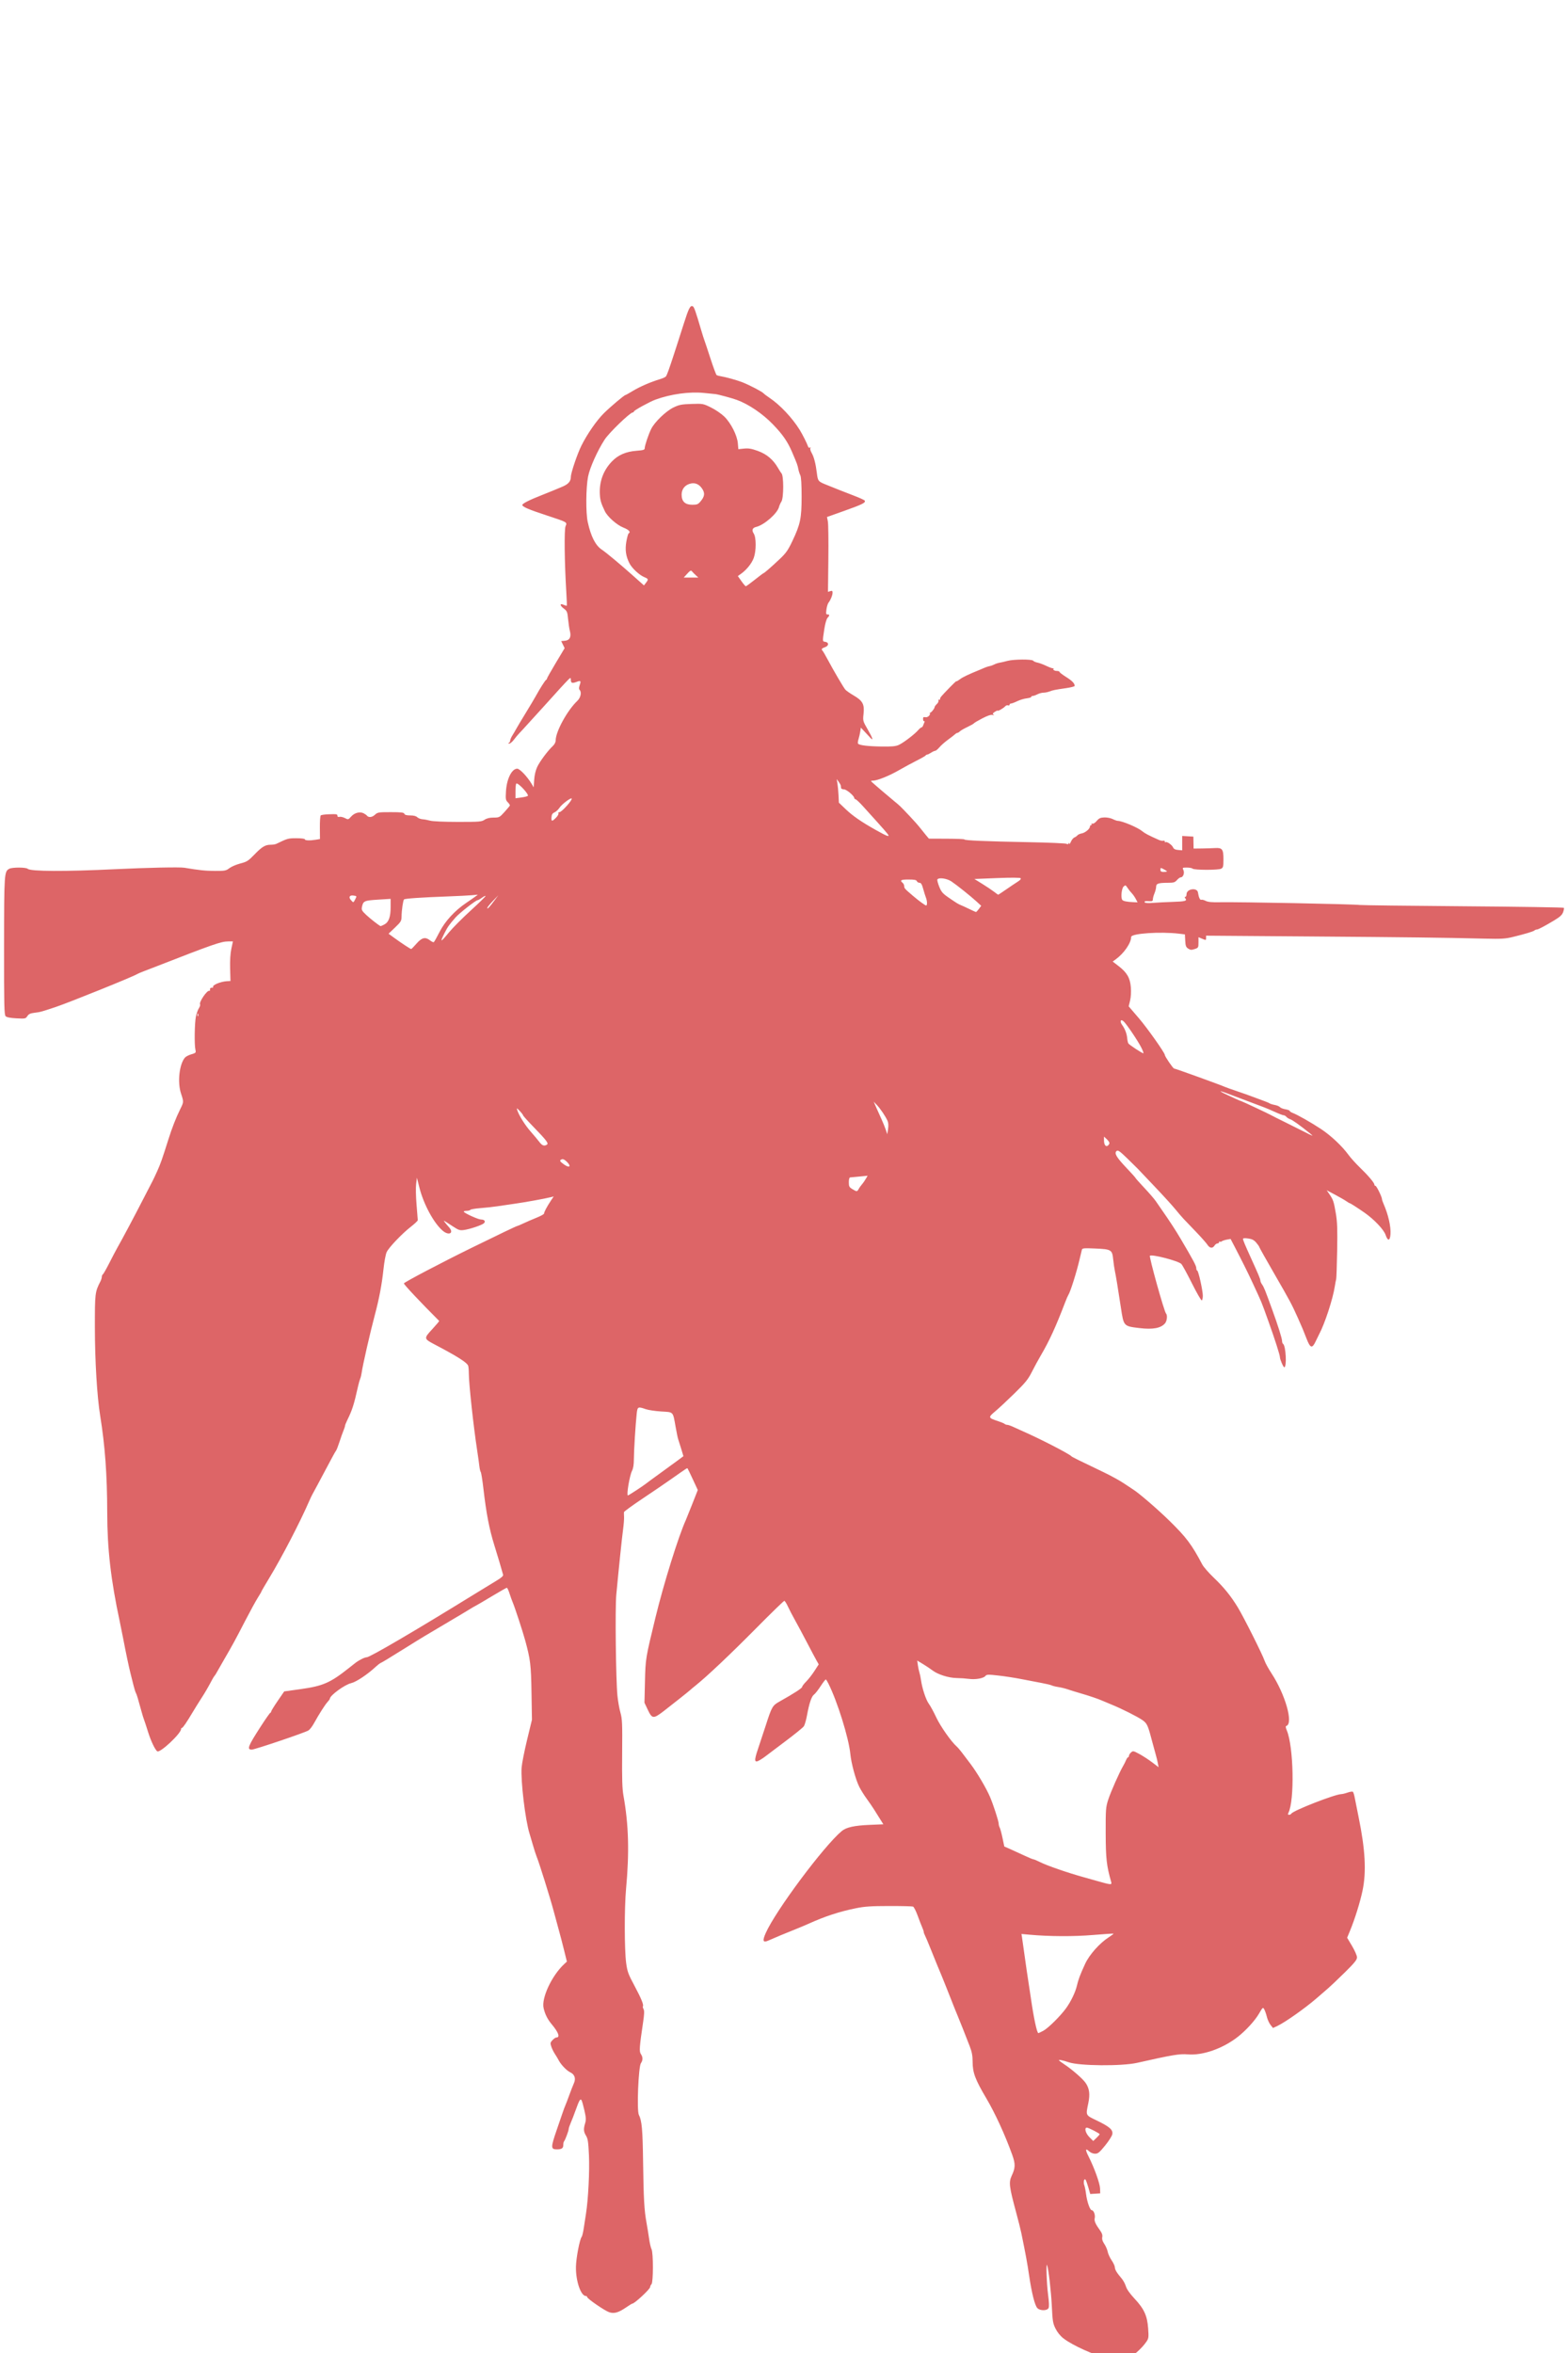 <?xml version="1.0" encoding="UTF-8"?>
<svg version="1.1" viewBox="0 0 1600 2400" xml:space="preserve" xmlns="http://www.w3.org/2000/svg"><path d="m1129.3 2405c-11.936-2.411-34.741-12.666-43.99-19.782-3.312-2.548-6.303-6.197-8.206-10.014-2.709-5.433-3.073-7.647-3.825-23.267-0.715-14.845-3.424-38.122-4.847-41.638-1.157-2.859-0.428 19.064 0.991 29.816 1.078 8.168 1.242 12.75 0.506 14.126-1.518 2.836-8.859 2.782-11.452-0.084-2.582-2.853-5.687-15.211-8.376-33.333-1.973-13.296-3.33-20.68-7.944-43.21-0.686-3.352-3.001-12.575-5.143-20.497-7.274-26.902-7.803-31.233-4.638-37.958 3.785-8.041 3.877-11.927 0.502-21.318-7.3-20.313-17.406-42.33-26.444-57.614-11.37-19.226-13.965-26.172-13.965-37.382-6e-4 -5.968-0.736-9.938-2.874-15.511-4.034-10.514-11.451-29.221-12.635-31.866-0.931-2.08-2.3-5.511-11.054-27.699-3.255-8.252-6.103-15.212-9.519-23.267-0.775-1.828-3.699-9.057-6.497-16.065-2.798-7.008-5.581-13.607-6.184-14.665-0.603-1.058-1.096-2.479-1.096-3.156 0-0.678-0.706-2.804-1.57-4.724s-2.966-7.344-4.673-12.052c-1.707-4.708-3.818-8.835-4.692-9.17s-11.859-0.596-24.411-0.58c-18.356 0.025-24.957 0.463-33.73 2.245-17.061 3.465-31.592 8.21-48.368 15.797-3.352 1.516-9.335 4.033-13.296 5.595-8.745 3.448-22.475 9.169-27.537 11.475-5.842 2.661-6.621 0.647-2.943-7.612 10.189-22.886 59.049-88.423 77.429-103.86 4.662-3.915 12.769-5.733 28.553-6.402l14.01-0.594-2.931-4.657c-1.612-2.561-4.426-7.054-6.254-9.983-1.828-2.929-5.38-8.124-7.894-11.543-2.513-3.419-5.89-8.839-7.503-12.045-3.647-7.247-8.19-23.954-9.11-33.504-1.556-16.164-13.234-53.634-22.387-71.832-1.021-2.031-2.168-3.891-2.548-4.133s-2.773 2.78-5.319 6.716c-2.546 3.936-5.601 7.838-6.79 8.671-2.517 1.763-4.912 8.83-7.16 21.127-0.879 4.809-2.317 9.841-3.196 11.182-0.879 1.341-9.739 8.516-19.69 15.944-9.951 7.428-18.878 14.158-19.837 14.954-0.959 0.796-3.322 2.38-5.252 3.52-5.869 3.467-6.287 1.192-2.061-11.219 2.059-6.047 5.588-16.728 7.843-23.736 6.216-19.321 6.965-20.64 13.956-24.558 14.773-8.281 23.267-13.761 23.267-15.012 0-0.743 1.856-3.207 4.124-5.475 2.268-2.268 6.074-7.142 8.458-10.829l4.334-6.705-2.206-3.888c-1.213-2.138-5.586-10.37-9.717-18.292s-9.607-18.143-12.167-22.713c-2.56-4.57-5.858-10.907-7.327-14.081-1.47-3.174-3.13-5.792-3.69-5.817-0.56-0.026-13.523 12.582-28.807 28.015-26.191 26.448-49.702 48.69-61.391 58.08-2.847 2.287-5.425 4.442-5.73 4.79-0.625 0.713-20.286 16.341-27.283 21.687-10.401 7.947-11.708 7.835-16.056-1.368l-3.45-7.302 0.521-21.782c0.555-23.187 0.591-23.405 10.688-64.993 8.421-34.686 23.493-83.023 31.091-99.716 0.555-1.219 3.51-8.569 6.566-16.334l5.558-14.118-5.018-10.811c-2.76-5.946-5.21-11.004-5.445-11.239-0.472-0.472-0.751-0.289-16.562 10.834-6.094 4.287-19.431 13.371-29.638 20.187-10.207 6.815-18.609 12.941-18.671 13.612-0.062 0.671-0.019 2.898 0.096 4.949 0.114 2.05-0.34 7.784-1.011 12.742-1.142 8.445-4.302 38.866-6.921 66.628-1.285 13.622-0.438 86.771 1.194 103.04 0.55 5.484 1.921 13.212 3.046 17.174 1.823 6.419 2.013 10.91 1.745 41.334-0.231 26.216 0.076 36.238 1.324 43.21 5.345 29.862 6.116 57.722 2.641 95.499-1.751 19.039-1.682 61.861 0.122 75.246 1.185 8.794 2.113 11.335 8.469 23.184 6.817 12.711 9.754 19.904 8.597 21.06-0.294 0.294 9e-3 1.549 0.673 2.789 0.89 1.663 0.782 5.109-0.411 13.113-3.805 25.528-4.131 30.154-2.314 32.748 2.146 3.064 2.161 6.316 0.042 9.341-2.548 3.638-4.334 48.338-2.104 52.65 3.066 5.93 3.879 14.94 4.327 47.966 0.51 37.575 1.171 49.346 3.484 62.046 0.888 4.875 2.101 12.354 2.695 16.619 0.594 4.266 1.688 8.952 2.429 10.415 1.892 3.73 1.861 33.831-0.036 35.73-0.762 0.762-1.385 2.068-1.385 2.901 0 2.056-15.935 16.877-18.145 16.877-0.409 0-3.224 1.706-6.256 3.792-7.847 5.398-12.283 6.678-17.35 5.005-4.569-1.508-22.511-13.861-22.511-15.499 0-0.579-0.566-1.054-1.258-1.054-5.23 0-10.481-15.428-10.181-29.915 0.188-9.051 3.822-27.966 5.842-30.402 0.535-0.646 1.497-4.664 2.138-8.93 0.64-4.266 1.673-10.997 2.296-14.958 2.279-14.505 3.723-43.193 2.988-59.371-0.613-13.483-1.122-16.916-2.945-19.867-2.523-4.083-2.726-6.846-0.941-12.806 1.03-3.438 0.889-5.867-0.761-13.14-1.114-4.907-2.43-9.549-2.926-10.314-1.243-1.921-2.38 0.011-6.038 10.242-1.634 4.57-3.889 10.401-5.01 12.958-1.122 2.556-2.04 5.299-2.041 6.094-8.3e-4 1.794-3.674 11.584-4.749 12.659-0.434 0.434-0.79 2.149-0.79 3.81 0 3.251-1.664 4.366-6.517 4.366-6.35 0-6.362-1.902-0.131-19.943 2-5.789 4.563-13.268 5.696-16.619 1.133-3.352 2.519-7.091 3.079-8.31 0.56-1.219 2.369-5.955 4.02-10.526 1.651-4.57 3.765-9.978 4.697-12.017 2.193-4.795 0.796-9.034-3.669-11.135-3.661-1.722-9.514-7.779-11.791-12.2-0.814-1.58-2.57-4.518-3.904-6.528-1.334-2.01-3.005-5.414-3.715-7.563-1.16-3.515-1.036-4.178 1.233-6.593 1.388-1.477 3.154-2.686 3.926-2.686 4.057 0 2.275-5.129-4.653-13.387-4.325-5.155-6.819-10.1-8.337-16.528-2.407-10.195 8.323-33.181 20.957-44.896l2.798-2.595-2.963-11.986c-1.629-6.593-3.879-15.227-5-19.188-1.121-3.961-3.625-13.185-5.566-20.497-3.533-13.314-14.744-49.148-17.332-55.398-0.757-1.828-2.446-7.063-3.754-11.634-1.308-4.57-2.876-9.879-3.486-11.797-4.31-13.558-9.156-53.988-8.09-67.494 0.333-4.226 2.84-16.907 5.569-28.18l4.963-20.497-0.454-27.699c-0.465-28.372-1.095-33.587-6.425-53.182-2.443-8.982-10.613-33.905-12.712-38.779-0.787-1.828-2.263-5.941-3.28-9.141-1.017-3.199-2.252-5.817-2.744-5.817-0.493 0-7.308 3.865-15.145 8.589-7.837 4.724-15.496 9.216-17.019 9.983-1.523 0.767-4.107 2.262-5.741 3.322-1.634 1.06-11.005 6.664-20.826 12.453-24.978 14.725-27.489 16.241-44.59 26.924-16.899 10.557-23.664 14.662-25.256 15.325-0.925 0.385-3.235 2.151-5.134 3.925-8.368 7.817-19.984 15.563-25.136 16.763-6.685 1.556-21.756 12.592-21.779 15.949-3e-3 0.425-1.138 1.996-2.522 3.49-2.292 2.473-8.814 12.69-13.004 20.371-2.373 4.351-4.746 7.494-6.41 8.49-3.898 2.335-54.704 19.503-57.715 19.503-5.25 0-3.889-3.467 9.435-24.042 4.657-7.191 8.898-13.24 9.424-13.444 0.526-0.203 0.957-0.85 0.957-1.438 0-0.588 2.989-5.426 6.643-10.752l6.643-9.683 16.914-2.368c22.553-3.158 30.025-6.402 48.598-21.102 3.279-2.595 6.46-5.104 7.069-5.575 3.799-2.939 9.479-5.772 11.569-5.772 3.271 0 49.333-26.976 110.31-64.599 8.531-5.264 18.628-11.434 22.438-13.712 4.647-2.778 6.775-4.703 6.467-5.848-1.534-5.699-5.766-19.946-8.902-29.961-5.205-16.627-8.271-32.508-11.23-58.168-0.984-8.531-2.184-16.01-2.669-16.62-0.484-0.609-1.127-3.352-1.43-6.094-0.302-2.742-1.316-9.972-2.253-16.066-3.749-24.388-8.45-67.733-8.491-78.298-0.013-3.454-0.323-7.057-0.687-8.007-1.286-3.352-10.854-9.424-34.15-21.673-11.2-5.889-11.242-6.154-2.483-15.614 4.086-4.413 7.259-8.194 7.051-8.402-19.35-19.35-36.283-37.376-35.975-38.299 0.425-1.275 38.767-21.415 68.99-36.239 28.201-13.832 45.832-22.263 46.556-22.263 0.368 0 3.256-1.223 6.418-2.718 3.162-1.495 9.217-4.112 13.456-5.817 4.239-1.704 7.658-3.597 7.598-4.207-0.131-1.309 2.96-7.143 6.975-13.166l2.868-4.303-3.156 0.814c-5.696 1.469-26.214 5.181-36.949 6.685-5.789 0.811-13.766 1.974-17.727 2.586-3.961 0.612-11.562 1.446-16.892 1.854s-9.971 1.196-10.314 1.751c-0.343 0.555-2.119 1.009-3.947 1.009-1.828 0-3.064 0.421-2.746 0.936 1.094 1.77 14.785 7.928 17.627 7.928 3.472 0 4.884 1.923 2.83 3.853-1.987 1.867-14.308 6.016-20.31 6.838-4.18 0.573-5.482 0.152-11.248-3.637-10.376-6.818-10.098-6.676-8.238-4.204 0.884 1.174 2.818 3.477 4.299 5.116 5.295 5.863-0.105 8.844-6.41 3.538-9.081-7.641-19.522-26.893-23.832-43.94l-2.581-10.211-0.809 6.475c-0.445 3.561-0.245 13.032 0.444 21.046 0.689 8.014 1.251 15.121 1.249 15.793-2e-3 0.672-3.119 3.642-6.928 6.6-9.028 7.013-22.464 21.061-24.802 25.933-1.027 2.14-2.486 9.988-3.297 17.727-1.581 15.108-4.432 30.14-8.832 46.572-4.687 17.504-12.454 51.57-13.389 58.722-0.279 2.133-0.945 4.875-1.482 6.094-0.536 1.219-1.529 4.709-2.206 7.756-4.154 18.682-5.908 24.189-11.012 34.57-1.259 2.56-2.289 5.161-2.289 5.779 0 0.618-0.693 2.761-1.539 4.762-0.846 2.001-2.668 7.128-4.047 11.394-1.379 4.266-2.945 8.322-3.478 9.015-0.534 0.693-2.123 3.435-3.531 6.094-1.409 2.659-4.44 8.324-6.736 12.59-2.296 4.266-6.148 11.495-8.56 16.065-2.412 4.57-4.838 9.058-5.392 9.972-0.554 0.914-2.091 4.155-3.415 7.202-9.277 21.347-27.69 56.805-40.409 77.817-4.513 7.455-8.205 13.802-8.205 14.105s-1.674 3.177-3.72 6.388c-2.046 3.211-7.846 13.816-12.888 23.566-10.382 20.076-12.921 24.741-21.108 38.778-3.198 5.484-6.616 11.467-7.594 13.295-0.978 1.828-2.076 3.573-2.439 3.878-0.363 0.305-1.36 1.861-2.216 3.457-4.966 9.261-7.339 13.344-11.513 19.811-2.557 3.961-6.282 9.944-8.279 13.296-6.566 11.022-10.376 16.619-11.311 16.619-0.507 0-0.921 0.528-0.921 1.173 0 4.524-21.328 24.531-24.235 22.734-2.228-1.377-6.58-10.518-9.536-20.03-1.704-5.484-3.51-10.969-4.012-12.188-0.502-1.219-1.725-5.207-2.717-8.864-3.448-12.711-4.809-17.196-5.613-18.497-0.445-0.719-1.505-4.081-2.357-7.471-0.852-3.39-2.299-9.155-3.216-12.811-1.715-6.838-4.766-21.383-7.552-36.009-0.871-4.57-2.383-12.049-3.361-16.619-9.063-42.35-12.689-73.844-12.755-110.8-0.07-38.772-2.21-68.188-7.214-99.162-3.172-19.636-5.342-55.835-5.38-89.745-0.039-35.025 0.118-36.338 5.633-47.088 0.782-1.524 1.424-3.613 1.428-4.644 3e-3 -1.03 0.48-2.166 1.059-2.524 0.578-0.357 3.574-5.613 6.656-11.679 3.082-6.066 6.671-12.908 7.975-15.204 5.527-9.729 16.931-31.161 26.754-50.278 4.575-8.904 8.828-17.13 9.451-18.281 0.623-1.151 2.712-5.583 4.643-9.849 3.377-7.46 5.027-12.148 11.509-32.685 3.636-11.52 7.629-21.723 11.86-30.306 3.816-7.74 3.8-7.448 0.884-16.361-3.779-11.553-1.676-30.028 4.168-36.609 0.899-1.013 3.809-2.483 6.466-3.268 4.622-1.365 4.798-1.573 4.072-4.806-1.142-5.086-0.816-26.966 0.499-33.496 0.636-3.157 2.005-7.035 3.042-8.618 1.037-1.583 1.595-3.348 1.24-3.922-1.385-2.241 7.41-15.091 9.461-13.823 0.447 0.277 0.745-0.364 0.661-1.424-0.095-1.2 0.575-1.87 1.775-1.775 1.06 0.083 1.689-0.234 1.397-0.705-1.202-1.944 7.643-5.654 14.282-5.99l3.445-0.174-0.353-12.707c-0.227-8.195 0.216-15.362 1.25-20.185l1.602-7.479h-4.816c-7.17 0-15.247 2.813-74.686 26.005-2.133 0.832-6.869 2.653-10.526 4.046s-7.146 2.875-7.756 3.294c-3.372 2.315-69.521 29.021-83.097 33.549-14.823 4.943-15.715 5.187-21.496 5.871-4.31 0.51-6.005 1.293-7.395 3.414-1.733 2.645-2.168 2.733-11.149 2.261-6.304-0.331-9.889-1.033-11.014-2.158-1.451-1.451-1.659-10.76-1.599-71.748 0.073-74.638 0.158-75.874 5.398-78.678 2.974-1.591 17.108-1.54 18.716 0.068 2.727 2.727 38.203 2.883 89.477 0.395 32.255-1.565 65.665-2.268 70.355-1.48 15.27 2.565 21.461 3.206 31.34 3.241 10.069 0.036 11.224-0.186 14.672-2.816 2.058-1.57 7.081-3.72 11.161-4.777 6.642-1.721 8.127-2.655 14.178-8.924 7.825-8.106 11.215-10.171 16.691-10.171 2.171 0 4.814-0.42 5.872-0.933 11.44-5.549 12.054-5.721 20.482-5.718 4.984 2e-3 8.587 0.468 8.587 1.111 0 1.244 5.125 1.427 11.312 0.404l4.11-0.679-0.095-11.578c-0.052-6.368 0.342-11.996 0.876-12.507 0.534-0.511 3.962-1.032 7.619-1.159 8.88-0.306 9.418-0.215 9.418 1.593 0 0.981 0.774 1.356 2.087 1.013 1.148-0.3 3.63 0.253 5.517 1.228 3.365 1.74 3.486 1.711 6.389-1.548 3.432-3.852 8.982-5.285 12.759-3.295 1.435 0.756 2.859 1.732 3.164 2.168 1.634 2.338 5.337 2.088 8.186-0.553 2.865-2.655 3.636-2.787 16.281-2.787 10.776 0 13.393 0.313 13.911 1.662 0.445 1.159 2.253 1.662 5.98 1.662 3.489 0 5.977 0.635 7.172 1.83 1.006 1.006 3.41 1.943 5.342 2.081 1.932 0.138 5.507 0.799 7.944 1.468 2.569 0.705 14.446 1.225 28.253 1.236 21.933 0.018 24.085-0.155 27.145-2.182 2.271-1.504 5.2-2.204 9.248-2.209 5.721-6e-3 6.101-0.203 11.08-5.705 2.835-3.134 5.311-6.094 5.501-6.579 0.19-0.484-0.748-1.975-2.086-3.312-2.217-2.217-2.382-3.232-1.868-11.479 0.78-12.508 5.946-22.79 11.449-22.79 2.589 0 10.182 7.958 14.612 15.315l2.216 3.681 0.474-7.559c0.295-4.709 1.442-9.647 3.041-13.099 2.617-5.646 10.828-16.674 16.024-21.521 1.71-1.596 2.879-3.887 2.879-5.643 0-9.018 11.762-30.521 22.07-40.351 3.513-3.349 4.644-8.921 2.29-11.275-0.758-0.758-0.716-2.287 0.128-4.71 1.528-4.383 1.057-4.973-2.802-3.505-4.836 1.839-6.173 1.427-6.199-1.908-0.023-2.936-0.235-2.822-5.817 3.095-3.186 3.378-7.747 8.364-10.134 11.08s-7.373 8.229-11.08 12.252c-3.706 4.023-10.478 11.464-15.048 16.537-4.57 5.073-9.336 10.257-10.59 11.522-1.254 1.264-3.682 4.168-5.394 6.454-1.713 2.285-3.927 4.115-4.921 4.067-1.149-0.056-1.303-0.291-0.422-0.646 0.762-0.307 1.421-1.39 1.466-2.405 0.044-1.016 1.028-3.342 2.185-5.17 1.157-1.828 3.062-5.069 4.233-7.202 1.171-2.133 5.495-9.362 9.609-16.065 4.114-6.703 8.712-14.431 10.218-17.173 4.208-7.662 9.548-16.024 10.494-16.435 0.468-0.203 0.851-0.787 0.851-1.297 0-0.51 4.053-7.694 9.007-15.964l9.007-15.036-1.757-3.61-1.757-3.61 3.884-0.347c4.832-0.432 6.556-3.909 4.962-10.01-0.582-2.226-1.399-7.651-1.816-12.055-0.703-7.417-1.036-8.22-4.517-10.875-4.196-3.2-4.062-5.553 0.206-3.608 1.504 0.685 2.864 1.04 3.022 0.789 0.158-0.251-0.095-6.689-0.561-14.306-1.814-29.607-2.197-63.209-0.76-66.679 1.771-4.275 2.264-3.988-18.803-10.931-18.603-6.13-24.663-8.68-25.299-10.643-0.45-1.389 7.022-5.201 20.489-10.455 4.715-1.839 9.569-3.793 10.788-4.342s5.207-2.213 8.864-3.698c6.782-2.755 9.37-5.619 9.401-10.406 0.027-4.043 6.63-23.51 10.811-31.867 5.959-11.914 15.502-25.65 22.928-33.003 6.63-6.565 20.805-18.517 21.962-18.517 0.327 0 3.762-1.917 7.633-4.259 7.218-4.368 18.417-9.201 27.725-11.965 2.89-0.858 5.638-2.171 6.108-2.917 1.014-1.611 3.713-9.123 7.652-21.299 1.577-4.875 3.517-10.858 4.311-13.296 0.794-2.438 3.542-11.012 6.107-19.054 5.016-15.728 6.555-18.763 9.031-17.813 1.455 0.558 2.904 4.636 8.965 25.234 1.165 3.961 2.512 8.199 2.993 9.418 0.48 1.219 3.269 9.592 6.197 18.607 2.928 9.015 5.767 16.666 6.31 17.001 0.543 0.335 2.08 0.788 3.416 1.007 5.922 0.969 17.336 4.124 22.927 6.336 7.439 2.944 20.092 9.557 21.605 11.292 0.609 0.699 3.303 2.736 5.987 4.528 10.659 7.117 23.174 20.373 30.788 32.611 2.81 4.517 7.614 14.065 8.548 16.991 0.375 1.173 1.178 1.678 1.929 1.214 0.813-0.502 0.988-0.311 0.474 0.52-0.447 0.724 0.151 2.95 1.33 4.948 2.261 3.832 4.104 10.914 5.234 20.116 1.084 8.826 1.192 8.952 10.837 12.748 5.008 1.971 10.602 4.219 12.43 4.995 1.828 0.777 8.178 3.246 14.11 5.487 5.933 2.241 11.102 4.585 11.488 5.209 1.282 2.075-2.182 3.825-20.406 10.312l-18.075 6.434 0.89 4.552c0.489 2.504 0.716 19.685 0.504 38.181l-0.386 33.629 2.337-0.742c1.851-0.587 2.337-0.276 2.337 1.497 0 2.627-2.038 7.703-4.086 10.179-0.793 0.959-1.762 4.075-2.152 6.925-0.596 4.348-0.419 5.182 1.102 5.182 2.301 0 2.292 0.957-0.032 3.525-1.084 1.198-2.444 6.026-3.3 11.721-1.888 12.555-1.912 12.241 0.977 12.653 3.939 0.562 3.824 4.08-0.179 5.476-3.561 1.241-4.07 2.036-2.431 3.797 0.539 0.579 2.841 4.543 5.117 8.808 6.032 11.309 16.132 28.505 18.053 30.737 0.913 1.061 4.744 3.733 8.512 5.938 9.157 5.357 11.084 8.938 10.042 18.666-0.774 7.225-0.738 7.358 4.382 16.234 4.884 8.467 5.987 11.962 2.628 8.323-0.834-0.904-3.372-3.626-5.64-6.049l-4.123-4.405-0.619 4.057c-0.34 2.231-1.134 5.675-1.763 7.651-0.629 1.977-0.876 4.029-0.548 4.559 1.05 1.699 9.693 2.793 23.803 3.012 10.69 0.166 14.624-0.188 17.745-1.598 4.71-2.128 16.198-10.841 19.755-14.983 1.367-1.592 2.929-2.894 3.472-2.894s1.294-0.873 1.67-1.939c0.376-1.066 0.998-2.632 1.381-3.478 0.383-0.847 0.258-1.268-0.278-0.937-0.536 0.331-1.044-0.554-1.128-1.966-0.127-2.119 0.3-2.486 2.447-2.096 2.499 0.453 5.577-2.682 4.316-4.395-0.283-0.385-0.2-0.467 0.186-0.183 0.806 0.594 4.839-4.224 4.839-5.782 0-0.571 1.015-1.957 2.255-3.079 1.24-1.122 1.994-2.721 1.675-3.553-0.319-0.832-0.087-1.208 0.515-0.835 0.602 0.372 1.095 0.066 1.095-0.68 0-1.549 0.603-2.274 9.864-11.86 3.716-3.846 6.755-6.687 6.755-6.314 0 0.373 1.62-0.531 3.601-2.008 3.102-2.314 8.279-4.778 20.774-9.886 1.523-0.623 3.767-1.575 4.986-2.115 1.219-0.541 3.305-1.187 4.637-1.436 1.331-0.249 3.494-1.028 4.806-1.73 1.312-0.702 3.712-1.487 5.335-1.744 1.622-0.257 5.193-1.089 7.936-1.848 6.225-1.724 25.255-1.847 26.353-0.17 0.436 0.666 2.373 1.518 4.304 1.893 1.932 0.376 6.079 1.921 9.216 3.434 3.137 1.513 6.293 2.613 7.013 2.443 0.72-0.17 0.933-0.099 0.472 0.158-1.589 0.886 0.422 2.494 3.119 2.494 1.488 0 2.704 0.433 2.704 0.963 0 0.53 3.018 2.855 6.706 5.167 6.185 3.878 8.806 6.594 8.806 9.127 0 0.55-3.864 1.561-8.586 2.247-11.714 1.701-13.643 2.088-17.246 3.464-1.715 0.655-4.458 1.194-6.094 1.198-1.636 3e-3 -4.403 0.752-6.148 1.662-1.746 0.91-3.864 1.655-4.709 1.655-0.845 0-1.535 0.434-1.535 0.964s-2.119 1.204-4.709 1.498-6.921 1.605-9.626 2.914c-2.704 1.309-5.571 2.38-6.371 2.38s-1.454 0.552-1.454 1.226c0 0.675-0.711 0.953-1.581 0.62-0.87-0.334-2.204 0.144-2.966 1.062-1.518 1.829-7.641 5.272-7.641 4.296 0-0.334-1.276 0.228-2.836 1.25-2.179 1.428-2.5 2.092-1.385 2.868 0.978 0.681 0.659 0.788-0.979 0.328-1.639-0.459-5.067 0.69-10.523 3.528-4.451 2.315-8.253 4.564-8.45 4.997-0.197 0.433-3.16 2.113-6.586 3.733-3.425 1.62-6.916 3.634-7.757 4.476-0.841 0.841-1.957 1.529-2.479 1.529-0.522 0-1.609 0.633-2.414 1.408-0.805 0.774-4.059 3.293-7.231 5.598-3.172 2.304-7.11 5.784-8.752 7.733-1.642 1.949-3.569 3.551-4.282 3.562-0.713 0.01-2.615 0.883-4.227 1.939-1.612 1.056-3.406 1.92-3.986 1.92-0.58 0-1.221 0.374-1.424 0.831-0.203 0.457-4.336 2.825-9.184 5.263-4.848 2.438-13.075 6.891-18.281 9.896-9.906 5.717-22.061 10.588-26.442 10.597-2.103 4e-3 -2.304 0.257-1.101 1.39 2.48 2.336 17.949 15.559 23.004 19.666 5.42 4.403 5.734 4.707 15.594 15.098 3.974 4.188 8.71 9.534 10.526 11.88 1.815 2.346 4.603 5.806 6.196 7.689l2.896 3.424 18.325 0.067c10.079 0.037 18.139 0.369 17.912 0.738-0.621 1.008 22.25 1.99 64.889 2.786 21.024 0.393 38.799 1.167 39.502 1.722 0.811 0.64 1.487 0.485 1.851-0.424 0.418-1.042 0.61-0.979 0.705 0.231 0.073 0.914 0.838 0.034 1.703-1.956 0.865-1.99 2.466-3.953 3.558-4.363s2.484-1.378 3.093-2.151c0.609-0.773 2.55-1.657 4.313-1.963 3.539-0.615 8.429-4.637 8.429-6.933 0-0.808 0.528-1.469 1.173-1.469 0.645 0 0.869-0.493 0.496-1.095-0.374-0.606 0.025-0.826 0.893-0.493 0.904 0.347 2.772-0.827 4.408-2.771 2.301-2.735 3.761-3.408 7.722-3.558 2.691-0.102 6.536 0.639 8.562 1.65 2.023 1.009 4.331 1.835 5.131 1.835 4.474 0 20.515 6.754 24.998 10.525 2.655 2.233 6.194 4.094 16.875 8.875 1.774 0.794 3.893 1.188 4.709 0.875 0.815-0.313 1.482 0.066 1.482 0.842 0 0.776 0.319 1.092 0.709 0.702 1.111-1.111 6.503 2.52 7.663 5.161 0.752 1.712 2.212 2.477 5.2 2.725l4.155 0.344v-14.653l11.412 0.67 0.111 6.094 0.111 6.094 8.31-0.093c4.57-0.051 10.651-0.239 13.512-0.416 7.435-0.461 8.647 1.146 8.647 11.471 0 7.33-0.282 8.501-2.31 9.586-2.861 1.531-27.625 1.48-29.166-0.06-0.604-0.604-3.231-1.098-5.838-1.098-4.587 0-4.702 0.085-3.542 2.63 1.354 2.971-0.282 7.342-2.747 7.342-0.783 0-2.507 1.246-3.832 2.77-2.086 2.399-3.337 2.772-9.34 2.785-9.661 0.021-11.918 0.784-11.918 4.027 0 1.472-0.748 4.466-1.662 6.654-0.914 2.188-1.662 4.951-1.662 6.142 0 1.671-0.694 2.118-3.047 1.963-4.814-0.317-6-0.051-5.239 1.18 0.443 0.717 3.683 0.907 8.652 0.506 4.369-0.352 13.237-0.797 19.707-0.99 12.832-0.382 15.174-1.014 13.084-3.531-0.933-1.124-0.948-1.563-0.053-1.563 0.684 0 1.244-1.229 1.244-2.731 0-5.568 10.896-7.155 11.679-1.701 0.666 4.639 2.067 7.82 3.246 7.368 0.78-0.299 2.841 0.193 4.578 1.094 2.281 1.183 6.247 1.574 14.264 1.407 18.696-0.39 137.27 1.935 142.95 2.803 1.828 0.28 49.338 0.864 105.58 1.298 56.24 0.434 102.48 1.151 102.75 1.592 0.273 0.441-0.034 2.322-0.682 4.18-1.056 3.028-3.076 4.944-8.964 8.497-9.314 5.621-16.492 9.431-17.767 9.431-0.845 0-2.011 0.434-2.59 0.966-1.19 1.092-9.062 3.465-22.104 6.664-7.62 1.869-11.662 2.107-28.807 1.699-43.954-1.048-77.609-1.468-178.66-2.228l-105.53-0.794v2.402c0 2.315-0.14 2.343-3.878 0.782l-3.878-1.62v5.397c0 5.197-0.145 5.445-3.92 6.691-3.249 1.072-4.377 0.994-6.592-0.457-2.228-1.46-2.727-2.811-3.005-8.133l-0.334-6.382-6.094-0.721c-19.074-2.258-48.75-0.233-48.75 3.327 0 6.159-7.313 16.76-15.789 22.889l-3.048 2.204 6.061 4.676c8.531 6.583 11.662 11.986 12.46 21.503 0.397 4.729 0.098 10.002-0.772 13.626l-1.418 5.913 10.325 12.028c8.606 10.026 26.528 35.354 26.528 37.492 0 1.548 8.438 13.896 9.495 13.896 1.155 0 47.529 16.752 51.996 18.784 1.219 0.554 6.703 2.507 12.188 4.339 5.484 1.833 12.714 4.397 16.066 5.7 3.352 1.303 8.337 3.149 11.08 4.103s5.484 2.118 6.094 2.587 2.96 1.198 5.223 1.621c2.264 0.423 4.66 1.426 5.327 2.228 0.666 0.803 3.177 1.792 5.579 2.197 2.402 0.406 4.368 1.144 4.368 1.64 0 0.496 1.371 1.426 3.047 2.067 5.058 1.933 19.089 9.914 29.084 16.543 10.099 6.699 21.377 17.314 27.911 26.274 2.222 3.047 7.39 8.781 11.484 12.742 8.614 8.334 14.896 15.74 14.896 17.564 0 0.699 0.505 1.271 1.122 1.271 1.081 0 6.634 11.336 6.634 13.543 0 0.594 0.687 2.651 1.527 4.571 4.897 11.196 7.677 23.322 7.152 31.19-0.468 7.008-2.751 7.35-4.983 0.747-1.831-5.417-11.627-15.766-21.423-22.631-6.507-4.561-14.494-9.693-15.085-9.693-0.351 0-1.962-0.936-3.579-2.081-1.618-1.145-6.781-4.122-11.474-6.617l-8.532-4.536 2.827 4.124c3.856 5.626 4.407 7.284 6.497 19.552 1.46 8.573 1.723 16.055 1.337 38.062-0.264 15.065-0.72 28.139-1.012 29.053-0.292 0.914-0.909 4.155-1.372 7.202-1.954 12.877-10.284 38.276-16.098 49.084-0.557 1.035-2.129 4.25-3.494 7.145-3.539 7.505-5.466 6.925-9.206-2.77-3.355-8.698-4.406-11.207-8.94-21.328-6.195-13.828-8.056-17.318-23.497-44.049-8.714-15.086-15.858-27.8-15.874-28.253-0.016-0.453-1.387-2.414-3.047-4.357-2.31-2.705-4.251-3.708-8.28-4.281-3.357-0.477-5.263-0.334-5.263 0.395 0 1.235 2.11 6.33 7.66 18.499 8.134 17.835 10.068 22.458 10.068 24.068 0 0.812 0.807 2.628 1.793 4.036 1.885 2.691 2.945 5.317 10.123 25.078 6.099 16.789 10.243 29.971 10.243 32.581 0 1.204 0.431 2.456 0.959 2.781 2.904 1.794 4.062 23.914 1.252 23.914-0.946 0-4.429-8.091-4.421-10.271 0.011-2.189-5.342-18.883-11.799-36.817-7.716-21.43-5.976-17.22-16.481-39.887-4.384-9.459-10.937-22.62-17.83-35.81l-4.239-8.11-3.912 0.731c-2.152 0.402-4.456 1.181-5.122 1.73-0.665 0.549-1.538 0.671-1.939 0.27-0.401-0.401-0.729-0.147-0.729 0.564s-0.744 1.293-1.653 1.293c-0.909 0-2.275 0.997-3.037 2.216-1.936 3.1-4.883 2.759-7.187-0.831-1.075-1.676-6.197-7.475-11.382-12.888-5.185-5.412-10.923-11.401-12.752-13.309-1.829-1.907-5.738-6.453-8.688-10.102-2.95-3.649-12.671-14.302-21.604-23.672s-16.508-17.348-16.835-17.727c-0.327-0.379-4.91-4.888-10.185-10.019-8.122-7.901-9.849-9.115-11.277-7.929-2.657 2.205-0.198 6.394 10.146 17.285 5.027 5.293 9.141 9.869 9.141 10.168 0 0.299 4.051 4.859 9.002 10.133 4.951 5.273 10.192 11.333 11.647 13.466 1.455 2.133 4.26 6.192 6.233 9.021 8.147 11.68 14.12 20.848 19.23 29.512 12.952 21.963 15.923 27.538 15.929 29.883 0 1.371 0.422 2.493 0.931 2.493 1.197 0 5.737 20.362 5.729 25.695 0 2.249-0.472 4.377-1.042 4.729-0.569 0.352-5.089-7.471-10.045-17.385-4.955-9.914-9.849-18.84-10.875-19.835-3.251-3.155-30.178-10.133-32.015-8.296-1.032 1.032 14.537 56.879 16.392 58.802 1.654 1.714 1.089 7.637-0.96 10.064-4.186 4.958-12.355 6.509-25.809 4.899-16.61-1.989-16.331-1.685-19.261-21.001-2.997-19.759-5.054-32.286-6.061-36.919-0.554-2.546-1.357-8.023-1.785-12.171-1.017-9.861-1.862-10.368-18.467-11.09-11.45-0.497-13.034-0.347-13.484 1.278-0.28 1.013-1.314 5.332-2.297 9.598-3.008 13.048-9.543 33.741-11.542 36.549-0.439 0.617-1.847 3.864-3.128 7.215-9.643 25.222-16.191 39.522-24.862 54.29-2.684 4.57-6.864 12.264-9.291 17.096-3.716 7.402-6.506 10.837-17.707 21.796-7.312 7.155-16.178 15.412-19.7 18.348-7.304 6.09-7.147 6.613 2.969 9.893 3.109 1.008 6.126 2.27 6.705 2.804 0.579 0.534 1.793 0.972 2.697 0.972 0.904 0 3.672 0.954 6.149 2.121s6.998 3.215 10.044 4.552c17.744 7.787 47.325 23.043 49.304 25.428 0.559 0.673 8.346 4.519 32.642 16.122 7.289 3.481 16.681 8.638 20.871 11.461 4.19 2.823 8.432 5.631 9.426 6.24 5.666 3.474 24.804 19.956 36.894 31.775 17.308 16.919 22.963 24.434 33.677 44.753 1.308 2.481 6.495 8.444 11.528 13.251 10.524 10.054 17.492 18.64 24.704 30.434 5.893 9.639 25.384 48.463 27.383 54.546 0.747 2.273 3.895 8.007 6.995 12.742 14.164 21.632 22.553 51.233 15.214 53.679-0.942 0.314-0.826 1.552 0.428 4.552 7 16.754 8.058 71.465 1.627 84.162-0.716 1.414-0.54 1.939 0.654 1.939 0.899 0 1.978-0.554 2.397-1.232 1.947-3.15 44.283-19.667 50.89-19.854 1.219-0.034 4.204-0.771 6.633-1.636 2.429-0.865 4.814-1.175 5.3-0.689 0.486 0.486 1.335 3.335 1.887 6.33 0.552 2.996 2.269 11.6 3.817 19.121 6.876 33.419 8.104 56.04 4.087 75.241-2.482 11.86-7.865 29.113-12.82 41.087l-2.904 7.019 5.033 8.457c2.768 4.652 5.033 9.85 5.033 11.551 0 2.466-2.442 5.509-12.029 14.992-6.616 6.544-14.912 14.392-18.436 17.439-3.524 3.047-8.456 7.309-10.961 9.471-11.773 10.164-32.137 24.51-39.938 28.135l-4.361 2.026-2.507-3.144c-1.379-1.729-3.06-5.411-3.736-8.183s-1.861-6.198-2.633-7.614c-1.364-2.502-1.523-2.37-5.66 4.703-3.941 6.74-13.128 16.785-21.061 23.027-15.435 12.148-35.958 19.395-51.31 18.121-8.495-0.705-15.407 0.448-51.73 8.63-15.7 3.537-58.919 3.184-69.802-0.57-5.686-1.961-10.535-2.943-9.962-2.017 0.301 0.487 2.915 2.45 5.809 4.361 7.619 5.032 18.423 14.454 21.283 18.56 3.98 5.713 4.77 11.525 2.839 20.873-2.634 12.752-3.009 11.987 8.644 17.618 13.2 6.378 16.749 9.525 15.844 14.049-0.367 1.832-3.696 7.038-7.399 11.57-5.76 7.049-7.232 8.239-10.191 8.239-2.024 0-4.52-0.997-6.018-2.405-3.955-3.716-4.143-1.779-0.521 5.395 5.822 11.534 11.482 27.313 11.644 32.465l0.157 4.986-5.101 0.331-5.102 0.331-1.829-6.425c-1.006-3.534-2.271-7.114-2.81-7.956-1.49-2.327-2.636 2.244-1.389 5.54 0.549 1.452 1.341 5.381 1.759 8.733 1.007 8.066 4.02 16.619 5.855 16.619 1.966 0 3.795 5.058 2.989 8.267-0.663 2.641 0.821 5.962 5.628 12.602 1.856 2.563 2.495 4.6 2.086 6.648-0.405 2.025 0.256 4.199 2.105 6.924 1.482 2.184 3.027 5.742 3.433 7.905 0.406 2.163 2.213 6.11 4.015 8.77 1.803 2.66 3.287 5.847 3.298 7.083 0.023 2.427 1.978 5.672 6.816 11.308 1.692 1.97 3.691 5.635 4.443 8.144 0.889 2.967 3.978 7.358 8.838 12.562 9.777 10.469 12.964 17.444 13.882 30.388 0.649 9.138 0.506 10.198-1.837 13.625-4.61 6.746-14.126 15.171-18.51 16.389-4.803 1.334-15.42 1.353-21.922 0.039zm-7.204-228.14c0-0.866-11.356-6.717-13.033-6.717-2.879 0-1.353 5.776 2.56 9.688l3.927 3.927 3.275-3.137c1.801-1.726 3.273-3.418 3.272-3.761zm-57.563-105.48c4.896-2.552 17.532-15.046 23.314-23.052 4.9-6.785 9.505-16.348 11.007-22.859 1.495-6.478 3.38-11.485 8.474-22.507 4.249-9.192 14.746-21.008 23.861-26.857 2.968-1.905 5.234-3.626 5.035-3.825-0.199-0.199-9.566 0.41-20.816 1.354-19.839 1.664-44.502 1.549-65.054-0.305l-8.037-0.725 0.514 3.208c0.282 1.764 1.547 10.687 2.809 19.827 1.263 9.141 2.822 19.86 3.466 23.821 0.644 3.961 1.886 12.188 2.761 18.281 2.958 20.61 6.258 36.009 7.717 36.009 0.221 0 2.448-1.067 4.95-2.371zm69.302-151.91c-4.682-16.454-5.506-23.785-5.574-49.581-0.066-24.601 0.079-26.496 2.608-34.347 2.512-7.8 11.546-28.191 15.216-34.347 0.908-1.523 2.225-4.141 2.925-5.817 0.7-1.676 1.663-3.047 2.138-3.047s0.865-0.671 0.865-1.49c0-0.82 0.94-2.34 2.088-3.38 1.981-1.793 2.42-1.71 8.587 1.624 3.574 1.933 9.429 5.741 13.011 8.464l6.513 4.95-0.781-4.253c-0.43-2.339-1.449-6.497-2.265-9.239-0.816-2.742-2.588-9.224-3.937-14.403-3.867-14.849-4.845-16.925-9.499-20.165-5.093-3.545-21.316-11.695-31.443-15.796-3.961-1.604-8.199-3.38-9.418-3.946-3.643-1.693-13.86-5.157-22.713-7.701-4.57-1.313-10.304-3.087-12.742-3.943-2.438-0.856-6.676-1.89-9.418-2.299-2.742-0.409-5.806-1.163-6.808-1.676-1.002-0.513-5.739-1.651-10.526-2.53-4.787-0.878-13.938-2.635-20.337-3.904-6.399-1.269-16.99-2.904-23.537-3.633-10.622-1.183-12.053-1.135-13.296 0.453-1.899 2.427-10.189 3.872-16.903 2.945-3.047-0.42-8.654-0.808-12.46-0.861-8.149-0.114-19.141-3.596-24.656-7.811-2.133-1.63-6.501-4.548-9.707-6.486l-5.829-3.523 0.657 4.706c0.361 2.588 1.074 5.953 1.585 7.476 0.51 1.523 1.239 5.013 1.619 7.756 1.169 8.439 5.106 20.311 8.014 24.163 1.522 2.016 4.911 8.249 7.531 13.85 4.222 9.023 15.33 24.851 20.754 29.573 1.05 0.914 3.294 3.484 4.986 5.711 1.692 2.227 5.851 7.711 9.243 12.188 6.633 8.755 16.033 24.656 19.874 33.621 3.334 7.783 8.861 24.814 8.861 27.307 0 1.146 0.472 2.95 1.05 4.008 0.577 1.058 1.869 5.836 2.869 10.617l1.819 8.693 6.271 2.747c3.449 1.511 9.888 4.455 14.307 6.541 4.42 2.087 8.55 3.794 9.178 3.794 0.628 0 3.63 1.261 6.67 2.801 7.024 3.56 27.74 10.736 44.256 15.332 3.352 0.933 9.584 2.689 13.85 3.902 14.535 4.136 15.429 4.195 14.507 0.954zm-484.52-399.41c4.398-2.889 8.745-5.876 9.659-6.637s7.146-5.341 13.85-10.178c6.703-4.836 14.969-10.857 18.368-13.379l6.18-4.585-2.399-7.96c-1.319-4.378-2.683-8.708-3.031-9.622-0.348-0.914-1.48-6.399-2.516-12.188-2.894-16.163-1.869-15.055-14.655-15.834-6.05-0.369-13.201-1.437-15.891-2.374-7.952-2.769-8.393-2.546-9.189 4.635-1.172 10.571-2.87 37.969-2.887 46.589-0.011 5.368-0.638 9.28-1.865 11.634-2.476 4.75-5.891 25.151-4.21 25.151 0.324 0 4.188-2.364 8.587-5.253zm226.93-307.4c0.713-1.333 2.102-3.291 3.086-4.352 0.984-1.061 2.736-3.539 3.894-5.507l2.105-3.578-8.198 0.801c-4.509 0.44-8.822 0.851-9.583 0.913-0.878 0.071-1.385 1.875-1.385 4.93 0 4.246 0.427 5.078 3.601 7.013 4.52 2.756 4.896 2.743 6.482-0.219zm-297.7-27.555c-2.229-2.229-3.98-3.112-5.224-2.634-2.746 1.054-2.338 2.012 2.245 5.272 5.536 3.939 7.668 2.05 2.979-2.638zm553.53-19.269c0-0.733-1.246-2.504-2.77-3.935l-2.77-2.602v3.849c0 4.611 1.894 7.047 4.073 5.238 0.807-0.669 1.467-1.817 1.467-2.55zm-574.03 1.693c2.022-1.28-0.364-4.423-14.021-18.469-5.637-5.797-10.249-10.94-10.249-11.427s-1.544-2.502-3.431-4.476c-3.039-3.18-3.337-3.294-2.607-0.995 1.727 5.442 7.933 15.373 13.71 21.94 3.306 3.757 7.294 8.527 8.864 10.599 2.908 3.84 4.955 4.588 7.734 2.829zm779-11.25c-10.935-8.78-18.216-13.977-20.674-14.756-1.316-0.417-2.998-1.487-3.736-2.378-0.739-0.89-2.018-1.619-2.842-1.619-0.824 0-4.824-1.523-8.888-3.385-4.064-1.861-9.187-4.035-11.384-4.831-2.197-0.795-10.227-3.823-17.844-6.727-22.671-8.645-24.847-9.433-26.022-9.421-1.025 0.01 2.916 1.974 15.712 7.833 2.557 1.17 4.878 2.128 5.159 2.128 0.633 0 28.349 13.011 30.634 14.381 0.914 0.548 6.897 3.561 13.296 6.695 6.398 3.134 15.373 7.619 19.943 9.966 9.533 4.897 10.493 5.202 6.648 2.114zm-431.37-13.005c-2.023-4.579-7.348-12.487-10.928-16.228l-3.225-3.37 2.683 6.094c1.475 3.352 3.934 8.836 5.463 12.188 1.529 3.352 3.441 8.088 4.248 10.526l1.468 4.432 0.804-5.331c0.515-3.416 0.331-6.401-0.512-8.31zm258.95-74.719c-3.466-6.873-15.059-24.066-18.054-26.777-3.057-2.767-4.22-0.064-1.555 3.615 2.917 4.028 4.771 8.882 5.194 13.604 0.196 2.18 0.717 4.547 1.158 5.261 0.887 1.435 13.99 10.053 15.341 10.09 0.467 0.012-0.47-2.594-2.084-5.793zm-962.49-34.278c-0.354-0.884-0.616-0.621-0.669 0.669-0.048 1.168 0.214 1.822 0.582 1.454 0.368-0.368 0.408-1.324 0.087-2.124zm222.9-71.834c5.476-6.244 8.968-7.058 13.838-3.227 1.6 1.258 3.3 2.046 3.779 1.75 0.479-0.296 3.101-4.938 5.827-10.317 5.519-10.886 15.57-21.843 27.236-29.689 3.591-2.415 7.736-5.296 9.211-6.403l2.683-2.012-6.007 0.555c-3.304 0.305-14.234 0.858-24.288 1.228-27.129 0.998-44.124 2.15-45.027 3.053-1.003 1.003-2.427 10.78-2.535 17.395-0.075 4.611-0.585 5.475-6.667 11.297l-6.586 6.304 5.755 4.205c7.311 5.342 16.582 11.434 17.352 11.402 0.325-0.013 2.768-2.506 5.429-5.54zm33.137-11.48c3.693-4.499 13.722-14.567 22.288-22.374 8.566-7.806 15.332-14.435 15.036-14.731-0.296-0.296-2.007 0.549-3.803 1.876-1.796 1.328-3.738 2.414-4.315 2.414-1.778 0-18.658 13.213-22.529 17.634-6.588 7.526-7.912 9.392-11.052 15.582-5.285 10.419-4.443 10.341 4.375-0.402zm-66.085-7.959c4.583-2.37 6.505-7.608 6.505-17.727v-8.454l-13.006 0.813c-14.037 0.877-15.017 1.336-16.28 7.629-0.564 2.808 0.047 3.886 4.616 8.141 4.313 4.016 13.109 10.846 14.476 11.24 0.183 0.052 1.842-0.685 3.688-1.64zm606.77-15.89 2.382-3.222-4.667-4.267c-6.176-5.647-20.158-16.828-25.777-20.612-4.548-3.063-12.916-4.227-14.298-1.99-0.351 0.569 0.492 3.863 1.873 7.321 2.122 5.309 3.547 7 9.16 10.874 8.353 5.764 10.602 7.153 12.976 8.017 1.043 0.379 4.783 2.094 8.31 3.811 3.527 1.716 6.693 3.159 7.035 3.206 0.343 0.047 1.694-1.365 3.005-3.137zm-494.06-8.966 3.701-4.986-5.649 5.894c-3.107 3.242-5.649 6.452-5.649 7.134 0 1.469 2.514-1.192 7.598-8.042zm441.13 2.822c0-1.495-0.472-3.863-1.048-5.263-0.577-1.4-1.837-5.412-2.801-8.916-1.335-4.852-2.245-6.371-3.819-6.371-1.137 0-2.353-0.748-2.704-1.662-0.483-1.259-2.526-1.662-8.428-1.662-7.817 0-9.218 0.76-6.128 3.324 0.914 0.759 1.662 2.28 1.662 3.38 0 2.186 0.446 2.685 8.626 9.673 6.288 5.371 12.575 9.978 13.81 10.119 0.457 0.052 0.831-1.128 0.831-2.623zm-583.4-3.809c1.64-3.171 1.622-3.208-1.736-3.701-4.164-0.611-5.397 1.634-2.596 4.729 2.486 2.748 2.364 2.777 4.332-1.028zm796.36-0.388c-1.038-1.975-2.885-4.593-4.103-5.817s-3.127-3.639-4.242-5.366c-1.877-2.91-2.169-3.01-3.98-1.372-2.044 1.85-3.039 11.089-1.459 13.553 0.864 1.347 4.68 2.148 11.568 2.427l4.103 0.166zm-131.88-9.764c4.464-3.08 9.768-6.638 11.787-7.907 2.308-1.451 3.282-2.696 2.623-3.356-0.651-0.651-9.779-0.699-24.105-0.126l-23.056 0.922 8.063 4.986c4.434 2.742 9.834 6.357 11.999 8.033 2.165 1.676 4.08 3.047 4.255 3.047 0.175 0 3.971-2.52 8.434-5.6zm163.78-18.193c0-0.289-1.496-1.299-3.324-2.244-3.165-1.637-3.324-1.612-3.324 0.526 0 1.755 0.725 2.244 3.324 2.244 1.828 0 3.324-0.236 3.324-0.526zm-284.96-38.088c-0.796-1.128-5.436-6.465-10.312-11.861-4.875-5.396-11.587-12.824-14.915-16.508-3.328-3.684-6.694-6.859-7.479-7.056-0.785-0.197-1.427-0.777-1.427-1.29 0-2.229-7.868-8.877-10.506-8.877-1.534 0-2.865-0.623-2.958-1.385-0.093-0.762-0.227-1.884-0.298-2.494-0.072-0.61-1.043-2.355-2.159-3.878l-2.03-2.768 0.752 4.342c0.413 2.388 0.92 7.81 1.127 12.049l0.375 7.707 6.794 6.505c7.189 6.883 15.973 12.971 30.51 21.147 12.278 6.905 14.986 7.849 12.527 4.367zm-338.43-16.742c1.737-1.771 2.829-3.751 2.428-4.401-0.402-0.65 0.062-1.182 1.031-1.182 2.29 0 13.687-12.751 12.478-13.96-0.997-0.997-10.191 6.003-12.446 9.476-1.219 1.877-3.49 3.982-5.048 4.678-2.121 0.947-2.895 2.196-3.082 4.968-0.304 4.514 0.55 4.591 4.64 0.421zm-28.832-22.179c1.536-1.44-9.888-13.725-11.714-12.597-0.46 0.284-0.837 3.775-0.837 7.757v7.24l5.817-0.771c3.199-0.424 6.229-1.157 6.733-1.63zm231.67-220.51c4.601-3.656 8.574-6.648 8.829-6.648 0.718 0 8.139-6.459 16.549-14.403 6.396-6.041 8.472-8.987 12.888-18.281 8.208-17.276 9.465-23.324 9.465-45.537 0-12.261-0.459-19.884-1.302-21.605-0.716-1.462-1.597-4.155-1.959-5.983-0.935-4.727-1.127-5.255-6.457-17.727-4.563-10.678-9.548-17.894-19.48-28.196-10.554-10.947-24.738-20.572-36.87-25.018-5.049-1.851-19.137-5.649-22.015-5.936-0.914-0.091-6.149-0.616-11.634-1.165-14.826-1.486-33.875 1.147-49.433 6.833-5.912 2.161-22.03 11.016-22.03 12.104 0 0.516-0.493 0.939-1.095 0.939-2.728 0-24.166 20.683-28.715 27.703-7.385 11.398-15.089 28.579-16.887 37.667-2.232 11.278-2.432 36.955-0.36 46.381 3.251 14.794 7.831 23.798 14.338 28.187 4.842 3.266 18.513 14.657 32.002 26.664l11.038 9.825 2.017-2.623c2.752-3.578 2.623-4.023-1.689-5.824-5.132-2.144-12.581-9.073-15.134-14.078-3.707-7.267-4.644-13.931-3.141-22.341 0.744-4.162 1.767-7.824 2.274-8.137 2.394-1.48 0.359-3.727-5.449-6.019-6.54-2.581-16.105-11.048-18.76-16.606-3.911-8.187-4.78-11.095-5.124-17.146-0.737-12.973 3.52-24.582 12.369-33.736 6.376-6.596 14.337-10.014 25.241-10.839 6.746-0.51 8.156-0.947 8.156-2.529 0-2.682 3.806-14.026 6.603-19.684 3.505-7.088 15.012-18.172 22.758-21.919 5.795-2.803 8.156-3.266 18.399-3.606 11.621-0.385 11.842-0.345 19.943 3.644 4.505 2.218 10.589 6.374 13.518 9.235 6.79 6.631 13.156 19.202 13.828 27.309l0.494 5.958 5.808-0.599c4.554-0.47 7.572 0.034 13.982 2.336 9.099 3.267 15.687 8.788 20.626 17.286 1.594 2.742 3.192 5.235 3.552 5.54 2.427 2.056 2.419 25.111-0.01 28.857-0.97 1.496-2.075 3.966-2.457 5.49-1.655 6.616-15.125 18.42-23.249 20.373-3.964 0.953-4.83 3.288-2.524 6.807 2.601 3.969 2.612 17.549 0.021 24.756-2.022 5.622-7.293 12.196-13.081 16.314l-3.167 2.253 3.658 5.189c2.011 2.854 4.027 5.189 4.479 5.189 0.452 0 4.587-2.991 9.188-6.648zm-60.362-4.68c-1.486-1.355-3.217-3.132-3.846-3.947-0.907-1.176-1.888-0.666-4.736 2.464l-3.592 3.947h14.875zm4.956-75.178c4.021-4.779 4.603-8.069 2.152-12.176-2.945-4.935-6.966-7.042-11.733-6.147-6.001 1.126-9.71 5.484-9.71 11.409 0 6.999 3.521 10.324 10.931 10.324 4.772 0 5.867-0.447 8.36-3.409z" fill="#dd6567"/></svg>
